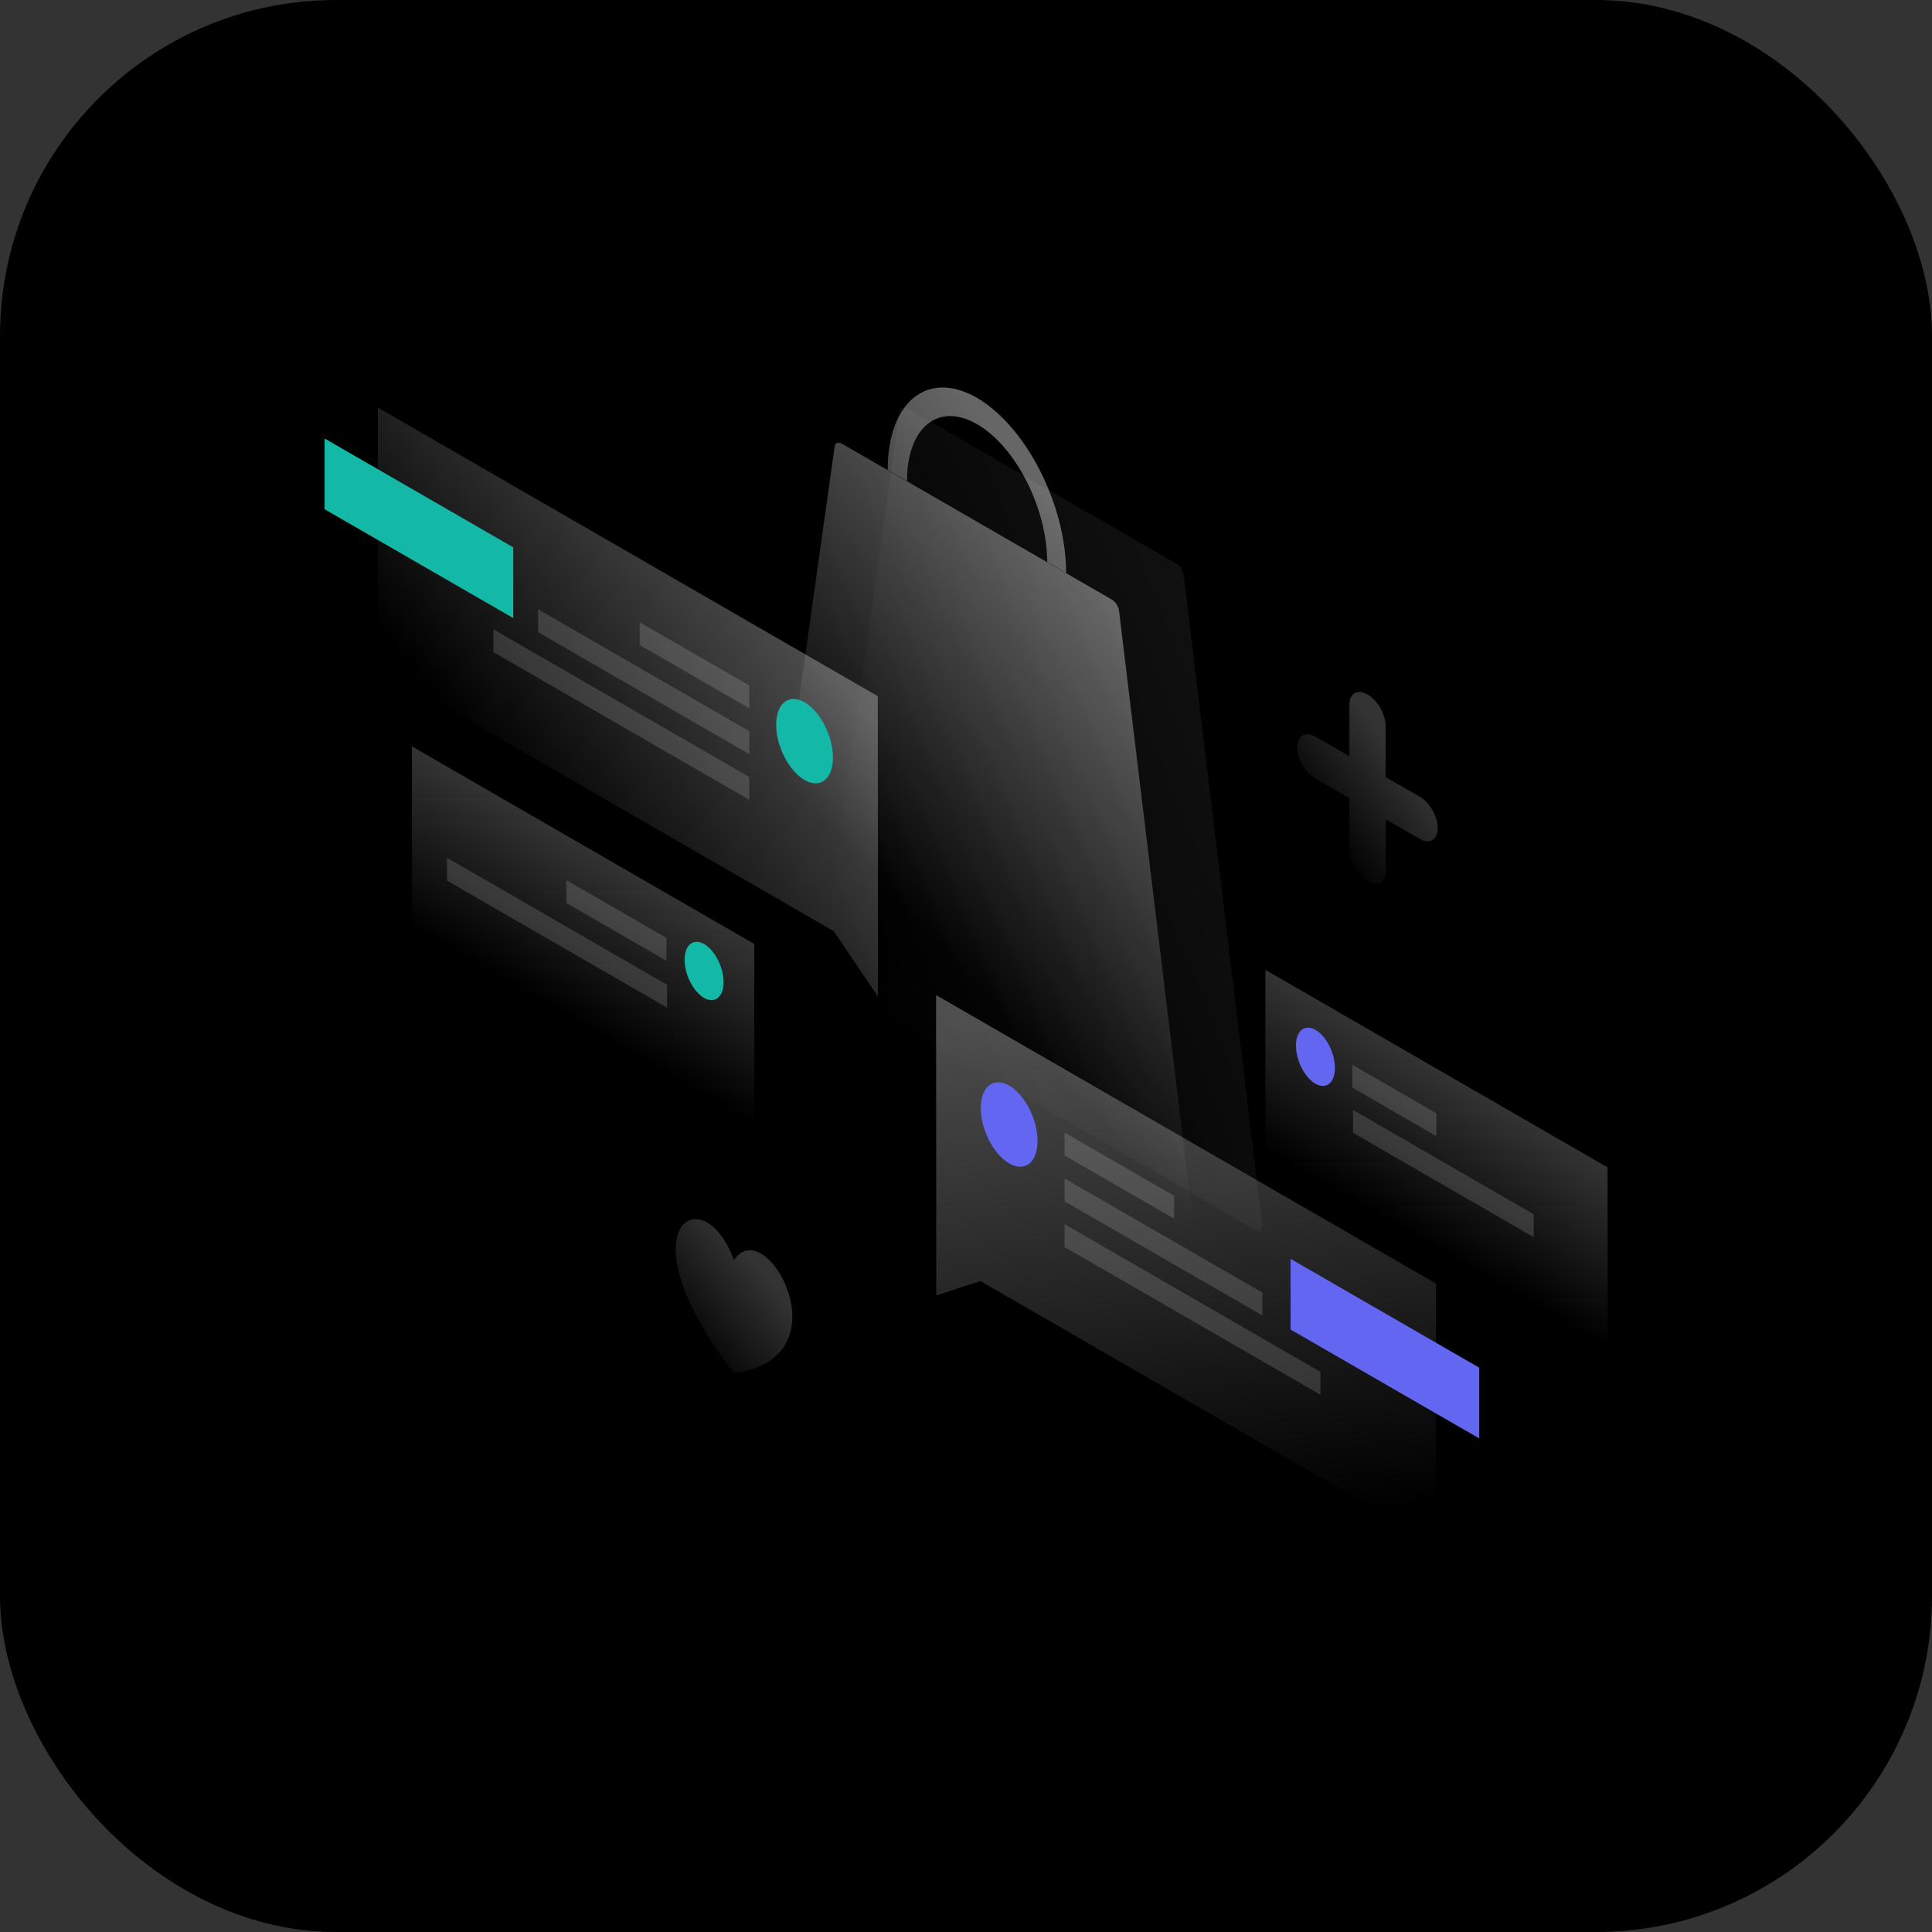 <svg width="1150" height="1150" viewBox="0 0 1150 1150" fill="none" xmlns="http://www.w3.org/2000/svg">
<rect x="0" y="0" width="1150" height="1150" fill="#333333" stroke="none"/>
<rect width="1150" height="1150" rx="200" fill="black"/>
<path opacity="0.07" d="M700.3 335.6C702.4 336.8 704.3 339.7 704.6 342.3L751.3 728.6C751.7 731.9 749.7 733.4 747 731.9L492.9 585.2C490.3 583.7 488.2 579.8 488.6 577L535.4 244.7C535.7 242.4 537.5 241.7 539.7 242.9L700.3 335.6Z" fill="url(#paint0_linear_287_1192)"/>
<path opacity="0.4" d="M634.6 341.1C634.6 300.5 610.8 253.8 581.5 236.8C552.2 219.9 528.4 239.1 528.4 279.7L539.9 286.3V286.2C539.9 254.3 558.6 239.2 581.6 252.5C604.6 265.8 623.3 302.5 623.3 334.4V334.5L634.6 341.1Z" fill="url(#paint1_linear_287_1192)"/>
<path opacity="0.4" d="M666.1 363.6C665.8 361 664 358.1 661.8 356.9L501.1 264.1C499 262.9 497.1 263.6 496.8 265.9L450 598.2C449.6 601 451.6 604.9 454.3 606.4L708.5 753.1C711.1 754.6 713.2 753.1 712.8 749.8L666.1 363.6Z" fill="url(#paint2_linear_287_1192)"/>
<path opacity="0.3" d="M522.5 414.4L224.9 242.6L225 397.7L496.3 554.3L522.6 593.2L522.5 414.4Z" fill="url(#paint3_linear_287_1192)"/>
<path d="M193.2 303.1V261L305.5 325.8V367.9L193.2 303.1Z" fill="#14B8A6"/>
<path opacity="0.15" d="M446 408L380.8 370.4V384L446 421.6V408Z" fill="white"/>
<path opacity="0.15" d="M446 435.2L320.3 362.7V376.3L446 448.9V435.2Z" fill="white"/>
<path opacity="0.15" d="M446 462.5L293.7 374.6V388.2L446 476.1V462.5Z" fill="white"/>
<path d="M462 431.4C462 444.2 469.6 458.9 478.9 464.3C488.2 469.7 495.8 463.7 495.8 450.9C495.8 438.1 488.2 423.4 478.9 418C469.6 412.6 462 418.6 462 431.4Z" fill="#14B8A6"/>
<path opacity="0.3" d="M557.2 592.3L854.7 764L854.8 919.1L583.5 762.5L557.3 771.1L557.2 592.3Z" fill="url(#paint4_linear_287_1192)"/>
<path d="M768.2 791.4V749.3L880.5 814.1V856.2L768.2 791.4Z" fill="#6366F1"/>
<path opacity="0.15" d="M633.7 674.2L698.9 711.8V725.4L633.7 687.8V674.2Z" fill="white"/>
<path opacity="0.15" d="M633.7 701.5L751.4 769.4V783L633.7 715.1V701.5Z" fill="white"/>
<path opacity="0.15" d="M633.7 728.7L786 816.6V830.2L633.7 742.3V728.7Z" fill="white"/>
<path d="M617.6 679.1C617.6 691.9 610 697.9 600.7 692.5C591.4 687.1 583.8 672.4 583.8 659.6C583.8 646.8 591.4 640.8 600.7 646.2C610.1 651.6 617.6 666.4 617.6 679.1Z" fill="#6366F1"/>
<path opacity="0.2" d="M245.2 551.7L449 669.3V561.9L245.2 444.3V551.7Z" fill="url(#paint5_linear_287_1192)"/>
<path d="M407.5 571.3C407.5 562.4 412.7 558.3 419.1 561.9C425.5 565.6 430.7 575.8 430.7 584.6C430.7 593.5 425.5 597.6 419.1 594C412.7 590.3 407.5 580.2 407.5 571.3Z" fill="#14B8A6"/>
<path opacity="0.15" d="M397.1 599.8L266.1 524.2V510.6L397.1 586.2V599.8Z" fill="white"/>
<path opacity="0.15" d="M396.7 571.9L337.1 537.5V523.9L396.7 558.3V571.9Z" fill="white"/>
<path opacity="0.2" d="M956.9 694.9L753.2 577.3V684.7L957 802.3L956.9 694.9Z" fill="url(#paint6_linear_287_1192)"/>
<path opacity="0.15" d="M805 633.8L855 662.7V676.3L805 647.4V633.8Z" fill="white"/>
<path opacity="0.15" d="M805.4 660.7L912.9 722.8V736.4L805.4 674.3V660.7Z" fill="white"/>
<path d="M794.6 635.7C794.6 644.6 789.4 648.7 783 645.1C776.6 641.4 771.4 631.2 771.4 622.4C771.4 613.5 776.6 609.4 783 613C789.4 616.6 794.6 626.8 794.6 635.7Z" fill="#6366F1"/>
<path opacity="0.2" d="M436.9 817.3C369.3 730.5 418.2 699.3 436.9 750.1C455.7 721 504.6 808.6 436.9 817.3Z" fill="url(#paint7_linear_287_1192)"/>
<path opacity="0.2" d="M814 413.4C820 416.8 824.8 425.2 824.8 432.1V462.6L845 474.2C851 477.6 855.8 486 855.8 493C855.8 499.9 851 502.7 845 499.3L824.8 487.7V518.2C824.8 525.1 820 527.9 814 524.5C808 521.1 803.2 512.7 803.2 505.7V475.2L783 463.5C777 460.1 772.2 451.7 772.2 444.8C772.2 437.9 777 435.1 783 438.5L803.2 450.1V419.6C803.2 412.7 808 409.9 814 413.4Z" fill="url(#paint8_linear_287_1192)"/>
<defs>
<linearGradient id="paint0_linear_287_1192" x1="761.941" y1="439.117" x2="498.434" y2="546.397" gradientUnits="userSpaceOnUse">
<stop stop-color="white"/>
<stop offset="1" stop-color="white" stop-opacity="0"/>
</linearGradient>
<linearGradient id="paint1_linear_287_1192" x1="606.822" y1="272.968" x2="436.13" y2="427.634" gradientUnits="userSpaceOnUse">
<stop stop-color="white"/>
<stop offset="1" stop-color="white" stop-opacity="0"/>
</linearGradient>
<linearGradient id="paint2_linear_287_1192" x1="723.152" y1="401.353" x2="552.46" y2="556.018" gradientUnits="userSpaceOnUse">
<stop stop-color="white"/>
<stop offset="1" stop-color="white" stop-opacity="0"/>
</linearGradient>
<linearGradient id="paint3_linear_287_1192" x1="457.588" y1="352.257" x2="303.938" y2="472.561" gradientUnits="userSpaceOnUse">
<stop stop-color="white"/>
<stop offset="1" stop-color="white" stop-opacity="0"/>
</linearGradient>
<linearGradient id="paint4_linear_287_1192" x1="685.009" y1="597.297" x2="723.48" y2="909.328" gradientUnits="userSpaceOnUse">
<stop stop-color="white"/>
<stop offset="1" stop-color="white" stop-opacity="0"/>
</linearGradient>
<linearGradient id="paint5_linear_287_1192" x1="323.843" y1="597.092" x2="370.357" y2="516.507" gradientUnits="userSpaceOnUse">
<stop stop-color="white" stop-opacity="0"/>
<stop offset="1" stop-color="white"/>
</linearGradient>
<linearGradient id="paint6_linear_287_1192" x1="878.343" y1="649.532" x2="831.843" y2="730.093" gradientUnits="userSpaceOnUse">
<stop stop-color="white"/>
<stop offset="1" stop-color="white" stop-opacity="0"/>
</linearGradient>
<linearGradient id="paint7_linear_287_1192" x1="451.139" y1="753.387" x2="401.301" y2="796.537" gradientUnits="userSpaceOnUse">
<stop stop-color="white"/>
<stop offset="1" stop-color="white" stop-opacity="0"/>
</linearGradient>
<linearGradient id="paint8_linear_287_1192" x1="834.925" y1="452.391" x2="782.568" y2="493.711" gradientUnits="userSpaceOnUse">
<stop stop-color="white"/>
<stop offset="1" stop-color="white" stop-opacity="0"/>
</linearGradient>
</defs>
</svg>
